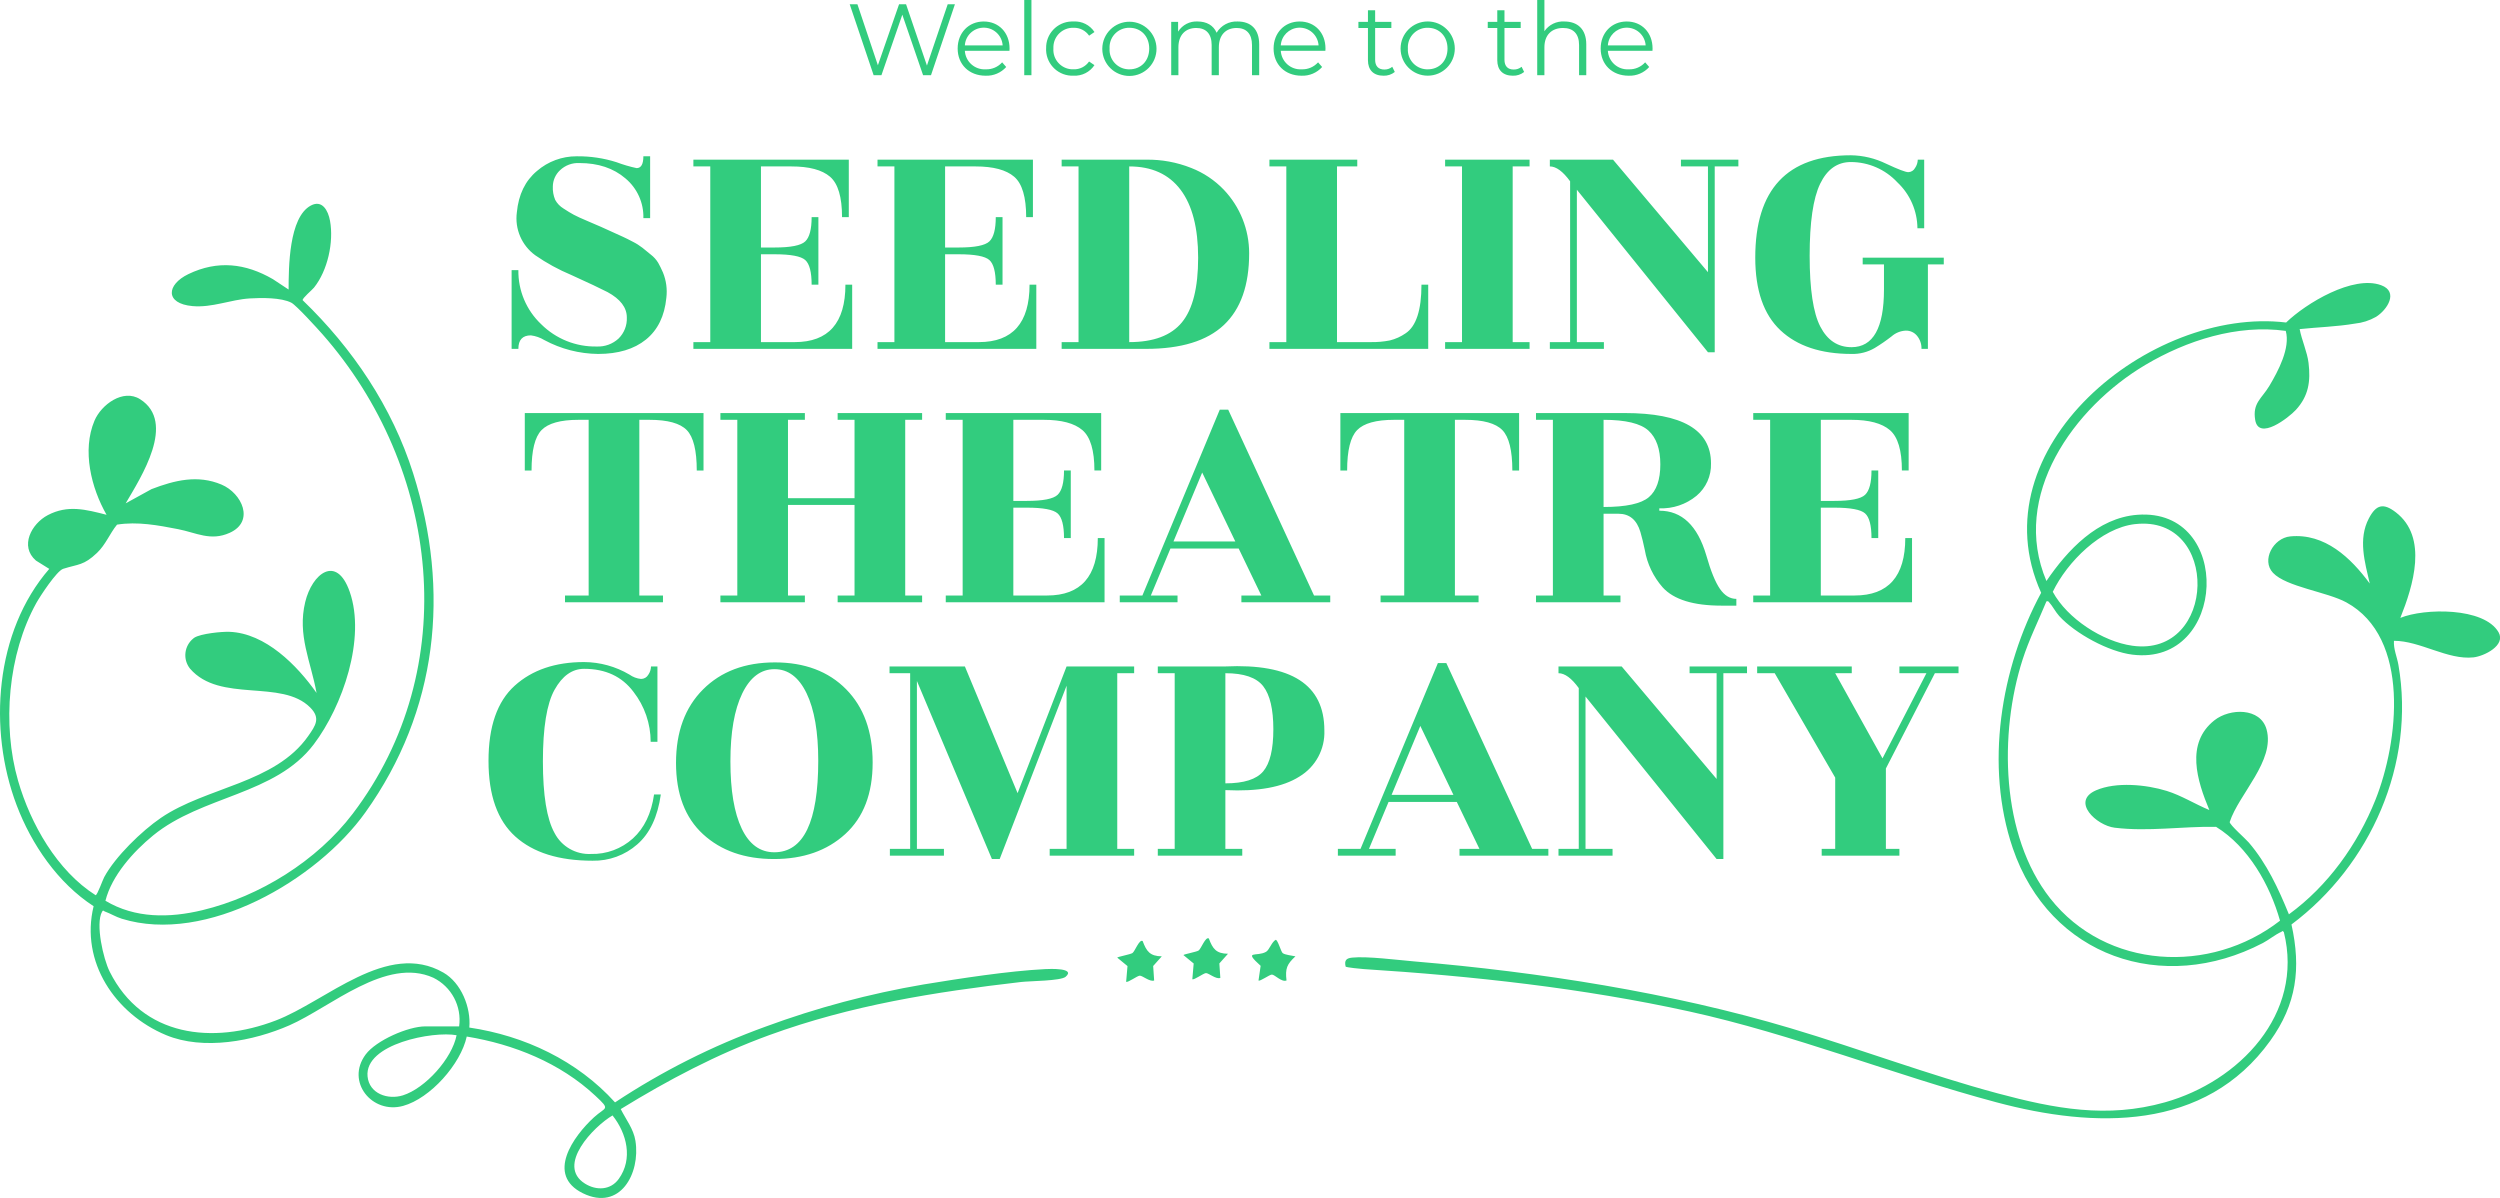 <?xml version="1.0" encoding="UTF-8"?>
<svg id="Layer_2" data-name="Layer 2" xmlns="http://www.w3.org/2000/svg" viewBox="0 0 739.96 354.57">
  <defs>
    <style>
      .cls-1 {
        fill: #32cc7e;
      }
    </style>
  </defs>
  <path id="Path_50" data-name="Path 50" class="cls-1" d="M282.64,1.26l-7.08,21h-2.34l-6.15-17.91-6.18,17.91h-2.31l-7.08-21h2.28l6.06,18.06,6.27-18.06h2.07l6.18,18.15,6.15-18.15h2.13ZM298.78,15.03h-13.2c.19,3.22,2.95,5.68,6.17,5.49.01,0,.03,0,.04,0,1.84.06,3.6-.7,4.83-2.07l1.2,1.38c-1.54,1.72-3.78,2.67-6.09,2.58-4.92,0-8.28-3.36-8.28-8.04s3.27-8.01,7.71-8.01,7.65,3.27,7.65,8.01c0,.18-.03.42-.03.66M285.58,13.44h11.19c-.19-3.09-2.86-5.44-5.95-5.24-2.82.18-5.07,2.42-5.24,5.24M303.16,0h2.13v22.26h-2.13V0ZM309.64,14.37c-.14-4.29,3.22-7.88,7.51-8.01.21,0,.41,0,.62,0,2.47-.15,4.83,1.05,6.18,3.12l-1.59,1.08c-1.03-1.51-2.76-2.39-4.59-2.34-3.2-.1-5.88,2.41-5.98,5.62,0,.18,0,.36,0,.53-.21,3.19,2.21,5.94,5.4,6.14.19.01.38.02.57,0,1.82.07,3.56-.81,4.59-2.31l1.59,1.08c-1.36,2.06-3.71,3.25-6.18,3.12-4.3.19-7.94-3.14-8.13-7.44,0-.2,0-.4,0-.6M326.26,14.37c.05-4.43,3.68-7.98,8.11-7.94,4.36.05,7.89,3.57,7.94,7.94.05,4.43-3.5,8.06-7.94,8.11-4.43.05-8.06-3.5-8.11-7.94,0-.06,0-.12,0-.18M340.15,14.37c0-3.69-2.49-6.15-5.85-6.15-3.19-.06-5.83,2.47-5.89,5.66,0,.16,0,.33.01.49-.21,3.18,2.21,5.93,5.39,6.14.16.01.33.01.49.01,3.36,0,5.85-2.46,5.85-6.15M372.7,13.11v9.15h-2.13v-8.94c0-3.33-1.68-5.04-4.53-5.04-3.24,0-5.28,2.1-5.28,5.7v8.28h-2.13v-8.94c0-3.33-1.68-5.04-4.56-5.04-3.21,0-5.28,2.1-5.28,5.7v8.28h-2.13V6.48h2.04v2.88c1.24-1.98,3.46-3.14,5.79-3,2.61,0,4.65,1.11,5.61,3.33,1.3-2.18,3.7-3.46,6.24-3.33,3.84,0,6.36,2.22,6.36,6.75M392.29,15.03h-13.2c.19,3.22,2.95,5.68,6.17,5.49.01,0,.03,0,.04,0,1.84.06,3.6-.7,4.83-2.07l1.2,1.38c-1.54,1.72-3.78,2.67-6.09,2.58-4.92,0-8.28-3.36-8.28-8.04s3.27-8.01,7.71-8.01,7.65,3.27,7.65,8.01c0,.18-.03.42-.03.66M379.09,13.44h11.19c-.2-3.09-2.86-5.43-5.95-5.24-2.81.18-5.06,2.42-5.24,5.24M412.84,21.3c-.94.75-2.12,1.15-3.33,1.11-2.97,0-4.62-1.68-4.62-4.59v-9.54h-2.82v-1.8h2.82v-3.45h2.13v3.45h4.8v1.8h-4.8v9.42c0,1.86.96,2.88,2.73,2.88.85.02,1.68-.27,2.34-.81l.75,1.53ZM414.55,14.37c0-4.43,3.6-8.02,8.03-8.02,4.42,0,8.01,3.59,8.02,8.02,0,4.43-3.58,8.03-8.02,8.03-4.43,0-8.03-3.58-8.03-8.02v-.02M428.44,14.37c0-3.69-2.49-6.15-5.85-6.15-3.19-.06-5.83,2.47-5.89,5.66,0,.16,0,.33.01.49-.21,3.18,2.21,5.93,5.39,6.14.16.01.32.01.49.01,3.36,0,5.85-2.46,5.85-6.15M451.12,21.3c-.94.75-2.12,1.15-3.33,1.11-2.97,0-4.62-1.68-4.62-4.59v-9.54h-2.82v-1.8h2.82v-3.45h2.13v3.45h4.8v1.8h-4.8v9.42c0,1.86.96,2.88,2.73,2.88.85.02,1.68-.27,2.34-.81l.75,1.53ZM469.51,13.11v9.15h-2.13v-8.94c0-3.33-1.74-5.04-4.74-5.04-3.39,0-5.52,2.1-5.52,5.7v8.28h-2.13V0h2.13v9.24c1.33-1.93,3.57-3.03,5.91-2.88,3.84,0,6.48,2.22,6.48,6.75M489.1,15.03h-13.2c.19,3.22,2.95,5.68,6.17,5.49.01,0,.03,0,.04,0,1.84.06,3.6-.7,4.83-2.07l1.2,1.38c-1.54,1.72-3.78,2.67-6.09,2.58-4.92,0-8.28-3.36-8.28-8.04s3.27-8.01,7.71-8.01,7.65,3.27,7.65,8.01c0,.18-.03.42-.03.66M475.9,13.44h11.19c-.2-3.09-2.86-5.43-5.95-5.24-2.81.18-5.06,2.42-5.24,5.24M153.43,103.26h-2v-23.3h2c-.09,6.04,2.36,11.85,6.75,16,4.36,4.34,10.3,6.73,16.45,6.6,2.38.11,4.7-.74,6.45-2.35,1.67-1.64,2.56-3.91,2.45-6.25,0-2.93-1.9-5.43-5.7-7.5-2.07-1.07-5.63-2.75-10.7-5.05-3.76-1.57-7.35-3.53-10.7-5.85-4.01-2.91-6.1-7.79-5.45-12.7.5-5.27,2.48-9.35,5.95-12.25,3.26-2.82,7.44-4.37,11.75-4.35,4-.05,7.99.54,11.8,1.75,1.94.73,3.93,1.32,5.95,1.75,1.33,0,2-1.17,2-3.5h2v18.3h-2c.13-4.52-1.83-8.85-5.3-11.75-3.53-3.03-8.07-4.55-13.6-4.55-2.15-.12-4.25.66-5.8,2.15-1.31,1.23-2.07,2.95-2.1,4.75-.07,1.37.17,2.74.7,4,.58,1.05,1.42,1.93,2.45,2.55,1.16.77,2.18,1.38,3.05,1.85.87.47,2.25,1.1,4.15,1.9,1.9.8,3.22,1.37,3.95,1.7,3.67,1.67,5.83,2.65,6.5,2.95.67.3,1.63.78,2.9,1.45,1.01.5,1.96,1.11,2.85,1.8.63.53,1.45,1.2,2.45,2,.88.67,1.63,1.5,2.2,2.45.47.83.93,1.78,1.4,2.85.97,2.37,1.31,4.96,1,7.5-.53,5.4-2.55,9.52-6.05,12.35-3.5,2.83-8.22,4.25-14.15,4.25-5.55-.06-11.01-1.46-15.9-4.1-1.22-.74-2.58-1.22-4-1.4-2.47,0-3.7,1.33-3.7,4M235.23,101.26c10,0,15-5.67,15-17h2v19h-47v-2h5v-52h-5v-2h46v17h-2c0-5.93-1.18-9.92-3.55-11.95s-6.18-3.05-11.45-3.05h-9v24h4c4.8,0,7.83-.6,9.1-1.8,1.27-1.2,1.9-3.6,1.9-7.2h2v20h-2c0-3.73-.63-6.17-1.9-7.3s-4.3-1.7-9.1-1.7h-4v26h10ZM289.73,101.26c10,0,15-5.67,15-17h2v19h-47v-2h5v-52h-5v-2h46v17h-2c0-5.93-1.18-9.92-3.55-11.95s-6.18-3.05-11.45-3.05h-9v24h4c4.8,0,7.83-.6,9.1-1.8s1.9-3.6,1.9-7.2h2v20h-2c0-3.73-.63-6.17-1.9-7.3s-4.3-1.7-9.1-1.7h-4v26h10ZM339.23,103.26h-25v-2h5v-52h-5v-2h25c4.57-.07,9.1.76,13.35,2.45,3.65,1.42,6.94,3.62,9.65,6.45,4.82,5.07,7.5,11.8,7.5,18.8,0,9.47-2.5,16.55-7.5,21.25-5,4.7-12.67,7.05-23,7.05M334.23,101.26c7.2,0,12.4-1.95,15.6-5.85,3.2-3.9,4.8-10.27,4.8-19.1,0-8.83-1.73-15.55-5.2-20.15-3.47-4.6-8.53-6.9-15.2-6.9v52ZM420.73,84.26h2v19h-47v-2h5v-52h-5v-2h26v2h-6v52h10c1.9.03,3.79-.13,5.65-.5,1.67-.41,3.24-1.12,4.65-2.1,3.13-2.07,4.7-6.87,4.7-14.4M452.73,103.26h-25v-2h5v-52h-5v-2h25v2h-5v52h5v2ZM466.73,101.26h8v2h-16v-2h6v-47.6c-2.13-2.93-4.13-4.4-6-4.4v-2h18.7l28.1,33.3v-31.3h-8v-2h17v2h-7v55h-2l-38.8-48.1v45.1ZM567.43,99.41c-.82-1.01-2.05-1.58-3.35-1.55-1.55.07-3.03.67-4.2,1.7-1.6,1.25-3.27,2.4-5,3.45-2.07,1.21-4.45,1.82-6.85,1.75-9.07,0-16.08-2.33-21.05-7s-7.45-11.83-7.45-21.5c0-20.2,9.43-30.3,28.3-30.3,3.63.05,7.19.91,10.45,2.5,3.57,1.67,5.75,2.5,6.55,2.5.84-.02,1.61-.5,2-1.25.5-.72.78-1.57.8-2.45h1.9v20.3h-2c-.04-5.16-2.19-10.07-5.95-13.6-3.55-3.82-8.53-5.99-13.75-6-4,0-7.03,2.15-9.1,6.45-2.07,4.3-3.1,11.4-3.1,21.3s1.05,16.88,3.15,20.95,5.18,6.1,9.25,6.1c6.4,0,9.6-5.7,9.6-17.1v-7.4h-6.3v-2h24v2h-4.7v25h-1.9c.05-1.4-.42-2.77-1.3-3.85M206.23,139.26c0-5.93-.98-9.92-2.95-11.95-1.97-2.03-5.65-3.05-11.05-3.05h-3v52h7v2h-29v-2h7v-52h-3c-5.33,0-8.98,1.02-10.95,3.05-1.97,2.03-2.95,6.02-2.95,11.95h-2v-17h52.9v17h-2ZM272.93,124.26h-5v52h5v2h-25v-2h5v-26.8h-19.7v26.8h5v2h-25v-2h5v-52h-5v-2h25v2h-5v23.2h19.7v-23.2h-5v-2h25v2ZM309.93,176.26c10,0,15-5.67,15-17h2v19h-47v-2h5v-52h-5v-2h46v17h-2c0-5.93-1.18-9.92-3.55-11.95-2.37-2.03-6.18-3.05-11.45-3.05h-9v24h4c4.8,0,7.83-.6,9.1-1.8,1.27-1.2,1.9-3.6,1.9-7.2h2v20h-2c0-3.73-.63-6.17-1.9-7.3s-4.3-1.7-9.1-1.7h-4v26h10ZM393.73,176.26v2h-26.3v-2h5.9l-6.7-13.9h-20.2l-5.8,13.9h7.9v2h-17.1v-2h6.7l22.9-55h2.5l25.4,55h4.8ZM347.33,160.26h18.3l-9.8-20.4-8.5,20.4ZM447.63,139.26c0-5.93-.98-9.92-2.95-11.95-1.97-2.03-5.65-3.05-11.05-3.05h-3v52h7v2h-29v-2h7v-52h-3c-5.33,0-8.98,1.02-10.95,3.05-1.97,2.03-2.95,6.02-2.95,11.95h-2v-17h52.9v17h-2ZM513.93,179.26h-4.4c-8.33,0-14.13-1.8-17.4-5.4-2.76-3.14-4.6-6.98-5.3-11.1-.4-1.93-.83-3.7-1.3-5.3-1.07-3.6-3.23-5.4-6.5-5.4h-4.4v24.2h5v2h-25v-2h5v-52h-5v-2h26.3c17,0,25.5,4.97,25.5,14.9.11,3.69-1.47,7.23-4.3,9.6-3.09,2.54-7,3.86-11,3.7v.7c6.67,0,11.3,4.4,13.9,13.2,1.33,4.67,2.68,7.98,4.05,9.95,1.37,1.97,2.98,2.95,4.85,2.95v2ZM474.63,124.26v25.8c6.67,0,11.13-.97,13.4-2.9,2.27-1.93,3.4-5.17,3.4-9.7,0-4.53-1.17-7.87-3.5-10-2.33-2.13-6.77-3.2-13.3-3.2M548.93,176.26c10,0,15-5.67,15-17h2v19h-47v-2h5v-52h-5v-2h46v17h-2c0-5.93-1.18-9.92-3.55-11.95-2.37-2.03-6.18-3.05-11.45-3.05h-9v24h4c4.8,0,7.83-.6,9.1-1.8,1.27-1.2,1.9-3.6,1.9-7.2h2v20h-2c0-3.73-.63-6.17-1.9-7.3-1.27-1.13-4.3-1.7-9.1-1.7h-4v26h10ZM194.59,219.56h-2c-.01-5.36-1.8-10.57-5.1-14.8-3.4-4.53-8.27-6.8-14.6-6.8-3.53,0-6.45,2.07-8.75,6.2s-3.45,11.2-3.45,21.2c0,10,1.15,17.07,3.45,21.2,2.07,4,6.3,6.43,10.8,6.2,4.57.12,9.01-1.53,12.4-4.6,3.37-3.07,5.45-7.4,6.25-13h2c-.93,6.6-3.25,11.52-6.95,14.75-3.65,3.22-8.38,4.95-13.25,4.85-9.93,0-17.55-2.38-22.85-7.15-5.3-4.77-7.95-12.23-7.95-22.4,0-10.17,2.58-17.58,7.75-22.25,5.17-4.67,12.02-7,20.55-7,4.71.03,9.34,1.31,13.4,3.7,1.02.73,2.21,1.18,3.45,1.3.89,0,1.71-.47,2.15-1.25.5-.72.78-1.57.8-2.45h1.9v22.3ZM258.29,225.71c0,9.17-2.7,16.22-8.1,21.15-5.4,4.93-12.43,7.4-21.1,7.4-8.67,0-15.67-2.45-21-7.35-5.33-4.9-8-11.93-8-21.1s2.67-16.42,8-21.75c5.33-5.33,12.42-8,21.25-8,8.83,0,15.87,2.65,21.1,7.95,5.23,5.3,7.85,12.53,7.85,21.7M238.74,205.21c-2.3-4.77-5.47-7.15-9.5-7.15-4.03,0-7.22,2.4-9.55,7.2-2.33,4.8-3.5,11.5-3.5,20.1,0,8.6,1.12,15.23,3.35,19.9,2.23,4.67,5.45,7,9.65,7,8.67,0,13-9.03,13-27.1,0-8.53-1.15-15.18-3.45-19.95M335.69,199.26h-5v52h5v2h-25v-2h5v-48.3l-19.8,51.3h-2.3l-22.2-52.7v49.7h8v2h-16v-2h6v-52h-6.1v-2h22.3l15.6,37.5,14.5-37.5h20v2ZM367.69,251.26v2h-25v-2h5v-52h-5v-2h19.9c19.6-.93,29.4,5.37,29.4,18.9.23,5.58-2.61,10.83-7.4,13.7-4.93,3.13-12.23,4.47-21.9,4v17.4h5ZM362.69,199.26v32.6c5.47,0,9.2-1.18,11.2-3.55,2-2.37,3-6.52,3-12.45,0-5.93-1-10.18-3-12.75-2-2.57-5.73-3.85-11.2-3.85M458.29,251.26v2h-26.3v-2h5.9l-6.7-13.9h-20.2l-5.8,13.9h7.9v2h-17.1v-2h6.7l22.9-55h2.5l25.4,55h4.8ZM411.89,235.26h18.3l-9.8-20.4-8.5,20.4ZM469.29,251.26h8v2h-16v-2h6v-47.6c-2.13-2.93-4.13-4.4-6-4.4v-2h18.7l28.1,33.3v-31.3h-8v-2h17v2h-7v55h-2l-38.8-48.1v45.1ZM562.19,253.26h-23v-2h4v-21.1l-17.9-30.9h-5.2v-2h28v2h-4.9l14,25.2,13-25.2h-8v-2h17.5v2h-7l-14.5,28.2v23.8h4v2ZM379.66,282.11c-.54-.45-1.43-3.93-2.08-3.94-1.2.67-1.86,2.98-2.84,3.55-2.76,1.59-6.91-.64-1.61,4.15l-.63,4.34c.35.39,3.28-1.76,3.96-1.75.87.01,2.86,2.33,4.33,1.75-.43-3.56.13-4.82,2.64-7.15-.9-.21-3.14-.43-3.76-.95M354.77,281.34c-.64.41-4.28,1.07-4.5,1.34l3.04,2.5-.4,4.65c.47.34,3.28-1.77,4.02-1.81.8-.05,3,1.92,4.27,1.43l-.29-4.29,2.55-2.86c-3.5-.05-4.52-1.47-5.66-4.52-.98-.68-2.31,3.1-3.03,3.55M335.18,282.09c-.64.41-4.28,1.07-4.5,1.35l3.04,2.5-.4,4.65c.47.34,3.28-1.77,4.02-1.81.8-.05,3,1.92,4.27,1.43l-.29-4.29,2.55-2.86c-3.5-.05-4.52-1.47-5.66-4.52-.98-.68-2.31,3.1-3.03,3.55M680.66,97.4c.61,3.29,2.23,6.72,2.63,10.01.65,5.43.04,9.78-3.75,13.91-2.11,2.29-11,9.23-12.04,2.98-.84-5.03,1.95-6.32,4.19-10.08,2.62-4.4,6.26-11.23,4.86-16.28-14.31-2-29.36,2.82-41.58,10.08-21.14,12.55-39.97,38.67-29.26,63.95,6.22-9.15,15.12-18.7,26.92-19.6,28.46-2.16,26.62,44.85-1.45,41.4-7.07-.87-16.91-6.21-21.7-11.45-1.04-1.14-2.06-3.1-2.99-4.08-.3-.31-.25-.35-.78-.24-2.37,5.73-5.16,11.32-7.06,17.24-6.99,21.8-6.47,52.06,8.19,70.68,16.56,21.03,47.4,22.6,68.01,6.59-2.99-10.6-9.36-21.87-18.93-27.78-10-.17-20.01,1.48-30.02.26-5.37-.66-13.03-7.79-5.5-11.07,5.91-2.57,14.88-1.7,20.92.18,4.38,1.36,8.39,3.92,12.61,5.66-3.61-8.63-7.15-19.71,1.5-26.56,4.57-3.62,13.62-3.8,15.43,2.67,2.6,9.3-8.21,19.15-10.91,27.45.09.91,4.66,4.9,5.65,6.05,5.34,6.21,8.81,13.73,11.88,21.26,11.53-8.4,20.33-20.68,25.61-33.89,6.83-17.1,10.48-47.99-8.59-58.43-5.69-3.12-17.82-4.59-21.74-8.77-3.49-3.72.1-10.28,5.09-10.77,10.25-1.01,17.98,6.34,23.56,13.95-1.45-6.32-3.5-13.14-.26-19.29,2.16-4.12,4.31-4.62,7.98-1.79,9.64,7.42,5.1,21.84,1.33,31.25,7.09-2.91,24.79-3.2,29.08,4.26,2.22,3.87-4.26,7.07-7.42,7.42-7.63.84-15.79-4.91-23.55-4.9-.16,2.47.91,4.73,1.33,7.15,5.07,29.27-8.22,59.29-31.66,76.81,2.89,13.02,1.5,23.59-6.28,34.42-19.32,26.88-52.05,25.96-81.02,18.22-30.51-8.15-60.13-20.13-91-26.91-31.53-6.92-64.13-10.48-96.34-12.53-.79-.05-5.13-.48-5.31-.73-.44-1.84.18-2.48,1.91-2.66,4.43-.47,13.61.72,18.47,1.13,36.89,3.13,75.91,9.2,111.32,19.77,20.37,6.08,40.83,13.79,61.33,19.29,16.82,4.51,32.32,7.48,49.51,2.63,21.9-6.17,41.19-26.12,35.16-50.36-.45-.58-.42-.22-.82-.05-1.52.63-3.74,2.41-5.4,3.27-29.62,15.47-63.11,4.01-74.02-28.08-8.28-24.34-3.63-53.3,8.4-75.58-19.29-42.75,32.31-84.83,72.51-80,5.91-5.72,19.83-14.1,28.13-11.04,5.26,1.94,1.8,7.3-1.53,9.37-1.94,1.1-4.08,1.78-6.29,2-5.26.9-10.95,1.05-16.28,1.62M631.98,155.12c-10.15,1.15-20.15,11.23-24.39,20.05,4.26,7.9,14.74,14.73,23.57,15.96,25.05,3.48,26.05-38.86.81-36M135.9,303.77c.81-5.94-2.27-11.74-7.65-14.38-13.94-6.27-30.34,8.71-42.57,14.08-10.69,4.69-25.47,7.52-36.56,2.89-15.01-6.27-25.43-21.63-21.41-38.14-10.54-6.83-18.37-18.24-22.79-29.91-8.49-22.42-6.44-51.38,9.66-69.93l-3.94-2.46c-4.91-4.24-1.31-10.91,3.49-13.44,5.95-3.13,11.27-1.67,17.41-.11-4.55-7.96-7.3-19.07-3.57-27.86,2-4.73,8.47-9.54,13.5-6.35,10.78,6.86.29,23.03-4.27,30.82l7.65-4.21c6.83-2.62,13.66-4.32,20.7-1.35,6.08,2.57,9.93,10.92,2.42,14.29-5.64,2.54-9.86-.04-15.26-1.09-5.95-1.16-12.02-2.3-18.07-1.34-2.17,2.65-3.34,5.91-5.94,8.38-3.94,3.75-5.46,3.26-10,4.7-1.91.6-6.83,8.1-7.95,10.12-8.38,15.1-10.17,36.08-5.4,52.6,3.69,12.78,11.54,26.65,22.96,33.89.54-.11,2.05-4.47,2.55-5.38,3.27-6.06,11.08-13.63,16.76-17.51,13.45-9.18,33.78-10.2,43.6-24.21,2.19-3.13,3.73-5.31.61-8.45-8.48-8.55-26.73-1.25-35.58-11.51-2.2-2.75-1.75-6.75.99-8.95.1-.08.2-.16.31-.23,1.91-1.19,8.03-1.81,10.36-1.72,10.67.39,20.07,9.95,25.79,18.09-1.73-9.45-5.72-17.08-3.36-26.9,2.03-8.44,9.28-14.2,13.17-3.05,4.83,13.81-2.09,33.86-10.62,45.14-11.39,15.06-33.07,15.14-47.58,27-5.86,4.79-12.24,11.9-14.1,19.32,8.75,5.26,18.96,5.13,28.68,2.79,17-4.09,33.94-14.63,44.52-28.56,32.72-43.08,25.79-102.45-9-141.95-1.47-1.67-7.69-8.51-9.17-9.29-3-1.56-8.92-1.48-12.32-1.27-5.73.36-11.11,2.79-16.93,2.27-8.2-.73-7.76-6.33-1.21-9.48,8.64-4.15,16.87-3.2,25,1.51l4.64,3.07c.03-6.46.05-21.36,6.58-24.86,3.38-1.81,5.13,1.49,5.68,4.51,1.15,6.32-.7,14.75-4.74,19.78-.58.72-3.46,3.11-3.36,3.72,14.77,14.23,26.51,31.62,32.72,51.29,11.04,34.93,7.29,70.27-14.14,100.3-14.3,20.05-47.14,39.22-72.11,31.49-1.78-.55-3.38-1.56-5.02-2.14-.34-.12-.49-.55-.82.06-2.01,3.64.37,13.96,2.25,17.73,9.72,19.4,30.52,21.6,49.17,14.47,14.97-5.72,33-23.74,49.62-14.17,5.27,3.04,8.19,10.31,7.66,16.26,16.37,2.42,31.98,9.81,43.13,22.15,13.91-9.21,28.86-16.74,44.54-22.42,15.14-5.58,30.76-9.75,46.67-12.47,11.01-1.8,25.12-4,36.12-4.56,1.27-.07,9.15-.4,6.04,2.27-1.44,1.24-10.57,1.24-13.15,1.54-25.73,2.98-50.27,6.87-74.65,15.76-15.44,5.63-29.92,13.28-43.88,21.86,1.54,3.08,3.79,5.87,4.35,9.39,1.54,9.7-4.58,20.9-15.54,15.53-11.04-5.41-2.86-16.86,3.27-22.48,3.48-3.19,5.04-2.06.39-6.4-10.39-9.7-24.12-15.23-38.05-17.51-1.76,8.13-10.77,18.31-18.84,20.53-9.14,2.52-17.08-7.13-11.08-15.22,3.09-4.17,12.58-8.32,17.67-8.32h9.98ZM135.14,306.41c-6.9-1.29-27.28,2.55-26.35,12.19.49,5.13,6.02,6.99,10.45,5.61,6.64-2.08,14.57-10.91,15.9-17.8M181.3,330.15c-5.53,3.24-16.78,14.79-8.16,20.18,3.37,2.11,7.59,1.98,10.01-1.4,4.26-5.92,2.38-13.48-1.85-18.78"/>
</svg>